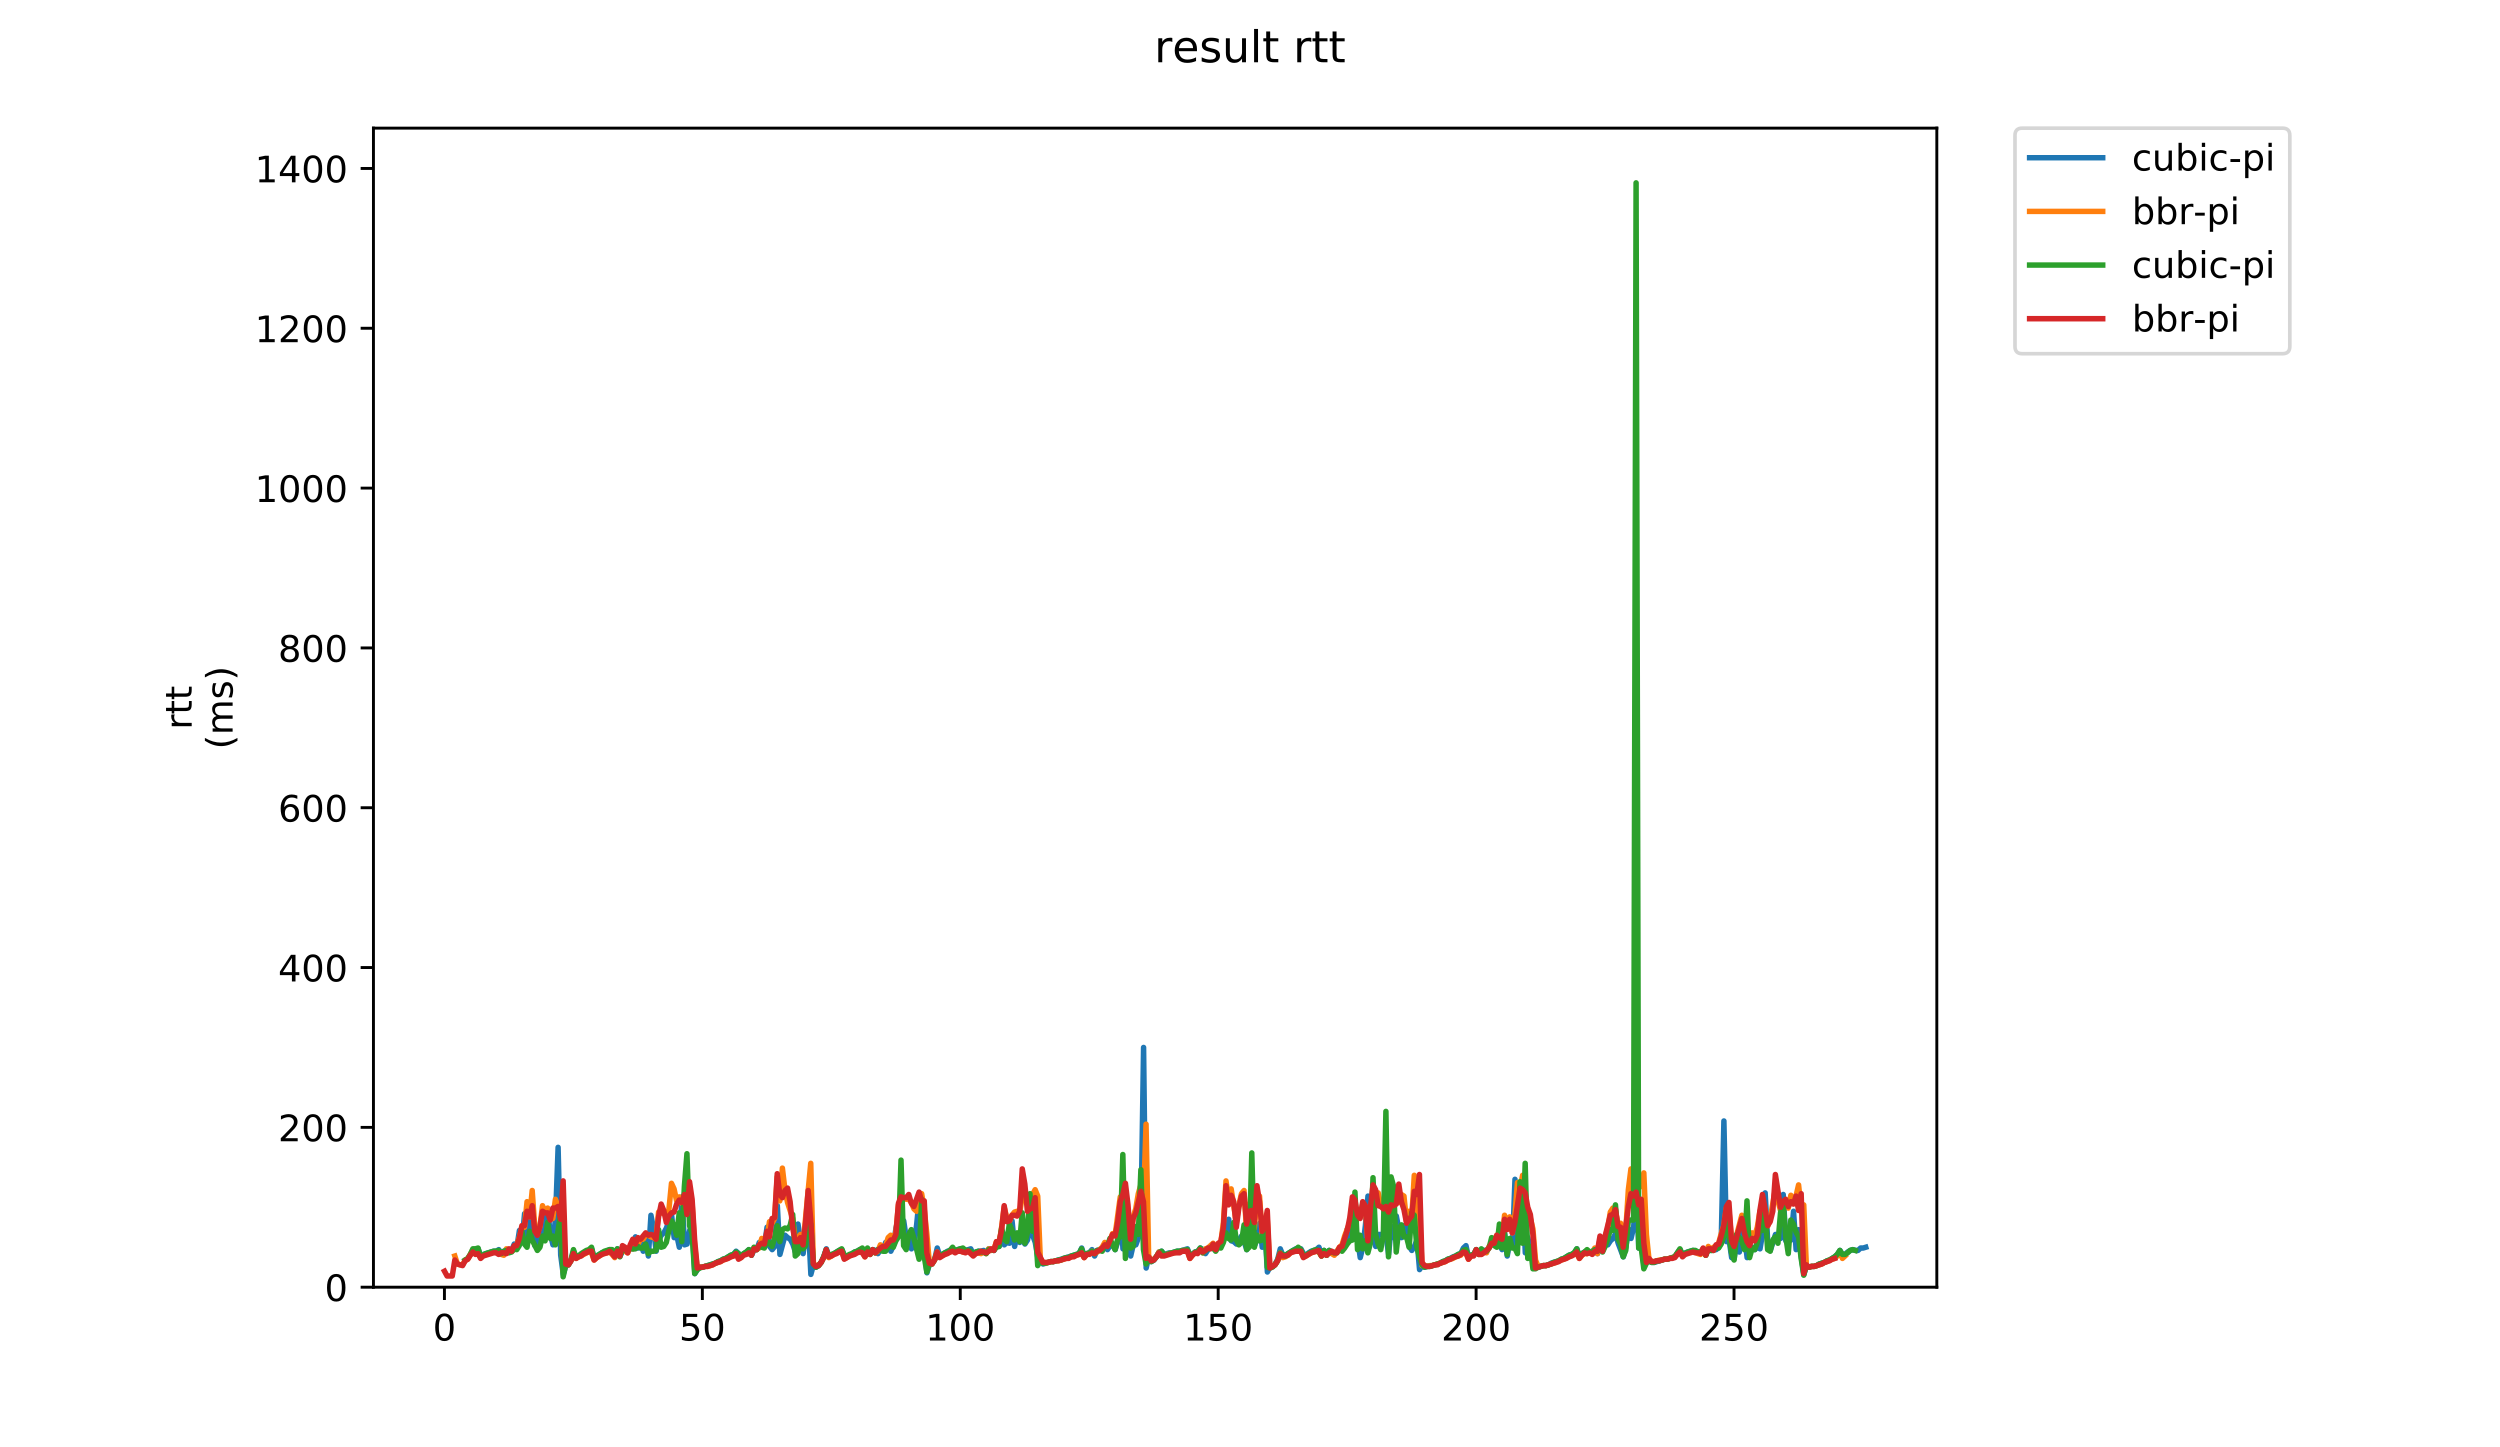 <?xml version="1.0" encoding="utf-8" standalone="no"?>
<!DOCTYPE svg PUBLIC "-//W3C//DTD SVG 1.1//EN"
  "http://www.w3.org/Graphics/SVG/1.1/DTD/svg11.dtd">
<!-- Created with matplotlib (https://matplotlib.org/) -->
<svg height="396pt" version="1.1" viewBox="0 0 684 396" width="684pt" xmlns="http://www.w3.org/2000/svg" xmlns:xlink="http://www.w3.org/1999/xlink">
 <defs>
  <style type="text/css">
*{stroke-linecap:butt;stroke-linejoin:round;}
  </style>
 </defs>
 <g id="figure_1">
  <g id="patch_1">
   <path d="M 0 396 
L 684 396 
L 684 0 
L 0 0 
z
" style="fill:#ffffff;"/>
  </g>
  <g id="axes_1">
   <g id="patch_2">
    <path d="M 102.175 352.174 
L 529.913 352.174 
L 529.913 35.062 
L 102.175 35.062 
z
" style="fill:#ffffff;"/>
   </g>
   <g id="matplotlib.axis_1">
    <g id="xtick_1">
     <g id="line2d_1">
      <defs>
       <path d="M 0 0 
L 0 3.5 
" id="m0f074bd094" style="stroke:#000000;stroke-width:0.8;"/>
      </defs>
      <g>
       <use style="stroke:#000000;stroke-width:0.8;" x="121.597" xlink:href="#m0f074bd094" y="352.174"/>
      </g>
     </g>
     <g id="text_1">
      <!-- 0 -->
      <defs>
       <path d="M 31.781 66.406 
Q 24.172 66.406 20.328 58.906 
Q 16.5 51.422 16.5 36.375 
Q 16.5 21.391 20.328 13.891 
Q 24.172 6.391 31.781 6.391 
Q 39.453 6.391 43.281 13.891 
Q 47.125 21.391 47.125 36.375 
Q 47.125 51.422 43.281 58.906 
Q 39.453 66.406 31.781 66.406 
z
M 31.781 74.219 
Q 44.047 74.219 50.516 64.516 
Q 56.984 54.828 56.984 36.375 
Q 56.984 17.969 50.516 8.266 
Q 44.047 -1.422 31.781 -1.422 
Q 19.531 -1.422 13.062 8.266 
Q 6.594 17.969 6.594 36.375 
Q 6.594 54.828 13.062 64.516 
Q 19.531 74.219 31.781 74.219 
z
" id="DejaVuSans-48"/>
      </defs>
      <g transform="translate(118.416 366.773)scale(0.1 -0.1)">
       <use xlink:href="#DejaVuSans-48"/>
      </g>
     </g>
    </g>
    <g id="xtick_2">
     <g id="line2d_2">
      <g>
       <use style="stroke:#000000;stroke-width:0.8;" x="192.163" xlink:href="#m0f074bd094" y="352.174"/>
      </g>
     </g>
     <g id="text_2">
      <!-- 50 -->
      <defs>
       <path d="M 10.797 72.906 
L 49.516 72.906 
L 49.516 64.594 
L 19.828 64.594 
L 19.828 46.734 
Q 21.969 47.469 24.109 47.828 
Q 26.266 48.188 28.422 48.188 
Q 40.625 48.188 47.75 41.5 
Q 54.891 34.812 54.891 23.391 
Q 54.891 11.625 47.562 5.094 
Q 40.234 -1.422 26.906 -1.422 
Q 22.312 -1.422 17.547 -0.641 
Q 12.797 0.141 7.719 1.703 
L 7.719 11.625 
Q 12.109 9.234 16.797 8.062 
Q 21.484 6.891 26.703 6.891 
Q 35.156 6.891 40.078 11.328 
Q 45.016 15.766 45.016 23.391 
Q 45.016 31 40.078 35.438 
Q 35.156 39.891 26.703 39.891 
Q 22.75 39.891 18.812 39.016 
Q 14.891 38.141 10.797 36.281 
z
" id="DejaVuSans-53"/>
      </defs>
      <g transform="translate(185.801 366.773)scale(0.1 -0.1)">
       <use xlink:href="#DejaVuSans-53"/>
       <use x="63.623" xlink:href="#DejaVuSans-48"/>
      </g>
     </g>
    </g>
    <g id="xtick_3">
     <g id="line2d_3">
      <g>
       <use style="stroke:#000000;stroke-width:0.8;" x="262.73" xlink:href="#m0f074bd094" y="352.174"/>
      </g>
     </g>
     <g id="text_3">
      <!-- 100 -->
      <defs>
       <path d="M 12.406 8.297 
L 28.516 8.297 
L 28.516 63.922 
L 10.984 60.406 
L 10.984 69.391 
L 28.422 72.906 
L 38.281 72.906 
L 38.281 8.297 
L 54.391 8.297 
L 54.391 0 
L 12.406 0 
z
" id="DejaVuSans-49"/>
      </defs>
      <g transform="translate(253.186 366.773)scale(0.1 -0.1)">
       <use xlink:href="#DejaVuSans-49"/>
       <use x="63.623" xlink:href="#DejaVuSans-48"/>
       <use x="127.246" xlink:href="#DejaVuSans-48"/>
      </g>
     </g>
    </g>
    <g id="xtick_4">
     <g id="line2d_4">
      <g>
       <use style="stroke:#000000;stroke-width:0.8;" x="333.296" xlink:href="#m0f074bd094" y="352.174"/>
      </g>
     </g>
     <g id="text_4">
      <!-- 150 -->
      <g transform="translate(323.753 366.773)scale(0.1 -0.1)">
       <use xlink:href="#DejaVuSans-49"/>
       <use x="63.623" xlink:href="#DejaVuSans-53"/>
       <use x="127.246" xlink:href="#DejaVuSans-48"/>
      </g>
     </g>
    </g>
    <g id="xtick_5">
     <g id="line2d_5">
      <g>
       <use style="stroke:#000000;stroke-width:0.8;" x="403.863" xlink:href="#m0f074bd094" y="352.174"/>
      </g>
     </g>
     <g id="text_5">
      <!-- 200 -->
      <defs>
       <path d="M 19.188 8.297 
L 53.609 8.297 
L 53.609 0 
L 7.328 0 
L 7.328 8.297 
Q 12.938 14.109 22.625 23.891 
Q 32.328 33.688 34.812 36.531 
Q 39.547 41.844 41.422 45.531 
Q 43.312 49.219 43.312 52.781 
Q 43.312 58.594 39.234 62.25 
Q 35.156 65.922 28.609 65.922 
Q 23.969 65.922 18.812 64.312 
Q 13.672 62.703 7.812 59.422 
L 7.812 69.391 
Q 13.766 71.781 18.938 73 
Q 24.125 74.219 28.422 74.219 
Q 39.75 74.219 46.484 68.547 
Q 53.219 62.891 53.219 53.422 
Q 53.219 48.922 51.531 44.891 
Q 49.859 40.875 45.406 35.406 
Q 44.188 33.984 37.641 27.219 
Q 31.109 20.453 19.188 8.297 
z
" id="DejaVuSans-50"/>
      </defs>
      <g transform="translate(394.319 366.773)scale(0.1 -0.1)">
       <use xlink:href="#DejaVuSans-50"/>
       <use x="63.623" xlink:href="#DejaVuSans-48"/>
       <use x="127.246" xlink:href="#DejaVuSans-48"/>
      </g>
     </g>
    </g>
    <g id="xtick_6">
     <g id="line2d_6">
      <g>
       <use style="stroke:#000000;stroke-width:0.8;" x="474.429" xlink:href="#m0f074bd094" y="352.174"/>
      </g>
     </g>
     <g id="text_6">
      <!-- 250 -->
      <g transform="translate(464.885 366.773)scale(0.1 -0.1)">
       <use xlink:href="#DejaVuSans-50"/>
       <use x="63.623" xlink:href="#DejaVuSans-53"/>
       <use x="127.246" xlink:href="#DejaVuSans-48"/>
      </g>
     </g>
    </g>
   </g>
   <g id="matplotlib.axis_2">
    <g id="ytick_1">
     <g id="line2d_7">
      <defs>
       <path d="M 0 0 
L -3.5 0 
" id="m46a4af2504" style="stroke:#000000;stroke-width:0.8;"/>
      </defs>
      <g>
       <use style="stroke:#000000;stroke-width:0.8;" x="102.175" xlink:href="#m46a4af2504" y="352.174"/>
      </g>
     </g>
     <g id="text_7">
      <!-- 0 -->
      <g transform="translate(88.813 355.973)scale(0.1 -0.1)">
       <use xlink:href="#DejaVuSans-48"/>
      </g>
     </g>
    </g>
    <g id="ytick_2">
     <g id="line2d_8">
      <g>
       <use style="stroke:#000000;stroke-width:0.8;" x="102.175" xlink:href="#m46a4af2504" y="308.448"/>
      </g>
     </g>
     <g id="text_8">
      <!-- 200 -->
      <g transform="translate(76.088 312.247)scale(0.1 -0.1)">
       <use xlink:href="#DejaVuSans-50"/>
       <use x="63.623" xlink:href="#DejaVuSans-48"/>
       <use x="127.246" xlink:href="#DejaVuSans-48"/>
      </g>
     </g>
    </g>
    <g id="ytick_3">
     <g id="line2d_9">
      <g>
       <use style="stroke:#000000;stroke-width:0.8;" x="102.175" xlink:href="#m46a4af2504" y="264.722"/>
      </g>
     </g>
     <g id="text_9">
      <!-- 400 -->
      <defs>
       <path d="M 37.797 64.312 
L 12.891 25.391 
L 37.797 25.391 
z
M 35.203 72.906 
L 47.609 72.906 
L 47.609 25.391 
L 58.016 25.391 
L 58.016 17.188 
L 47.609 17.188 
L 47.609 0 
L 37.797 0 
L 37.797 17.188 
L 4.891 17.188 
L 4.891 26.703 
z
" id="DejaVuSans-52"/>
      </defs>
      <g transform="translate(76.088 268.521)scale(0.1 -0.1)">
       <use xlink:href="#DejaVuSans-52"/>
       <use x="63.623" xlink:href="#DejaVuSans-48"/>
       <use x="127.246" xlink:href="#DejaVuSans-48"/>
      </g>
     </g>
    </g>
    <g id="ytick_4">
     <g id="line2d_10">
      <g>
       <use style="stroke:#000000;stroke-width:0.8;" x="102.175" xlink:href="#m46a4af2504" y="220.996"/>
      </g>
     </g>
     <g id="text_10">
      <!-- 600 -->
      <defs>
       <path d="M 33.016 40.375 
Q 26.375 40.375 22.484 35.828 
Q 18.609 31.297 18.609 23.391 
Q 18.609 15.531 22.484 10.953 
Q 26.375 6.391 33.016 6.391 
Q 39.656 6.391 43.531 10.953 
Q 47.406 15.531 47.406 23.391 
Q 47.406 31.297 43.531 35.828 
Q 39.656 40.375 33.016 40.375 
z
M 52.594 71.297 
L 52.594 62.312 
Q 48.875 64.062 45.094 64.984 
Q 41.312 65.922 37.594 65.922 
Q 27.828 65.922 22.672 59.328 
Q 17.531 52.734 16.797 39.406 
Q 19.672 43.656 24.016 45.922 
Q 28.375 48.188 33.594 48.188 
Q 44.578 48.188 50.953 41.516 
Q 57.328 34.859 57.328 23.391 
Q 57.328 12.156 50.688 5.359 
Q 44.047 -1.422 33.016 -1.422 
Q 20.359 -1.422 13.672 8.266 
Q 6.984 17.969 6.984 36.375 
Q 6.984 53.656 15.188 63.938 
Q 23.391 74.219 37.203 74.219 
Q 40.922 74.219 44.703 73.484 
Q 48.484 72.75 52.594 71.297 
z
" id="DejaVuSans-54"/>
      </defs>
      <g transform="translate(76.088 224.795)scale(0.1 -0.1)">
       <use xlink:href="#DejaVuSans-54"/>
       <use x="63.623" xlink:href="#DejaVuSans-48"/>
       <use x="127.246" xlink:href="#DejaVuSans-48"/>
      </g>
     </g>
    </g>
    <g id="ytick_5">
     <g id="line2d_11">
      <g>
       <use style="stroke:#000000;stroke-width:0.8;" x="102.175" xlink:href="#m46a4af2504" y="177.27"/>
      </g>
     </g>
     <g id="text_11">
      <!-- 800 -->
      <defs>
       <path d="M 31.781 34.625 
Q 24.75 34.625 20.719 30.859 
Q 16.703 27.094 16.703 20.516 
Q 16.703 13.922 20.719 10.156 
Q 24.75 6.391 31.781 6.391 
Q 38.812 6.391 42.859 10.172 
Q 46.922 13.969 46.922 20.516 
Q 46.922 27.094 42.891 30.859 
Q 38.875 34.625 31.781 34.625 
z
M 21.922 38.812 
Q 15.578 40.375 12.031 44.719 
Q 8.5 49.078 8.5 55.328 
Q 8.5 64.062 14.719 69.141 
Q 20.953 74.219 31.781 74.219 
Q 42.672 74.219 48.875 69.141 
Q 55.078 64.062 55.078 55.328 
Q 55.078 49.078 51.531 44.719 
Q 48 40.375 41.703 38.812 
Q 48.828 37.156 52.797 32.312 
Q 56.781 27.484 56.781 20.516 
Q 56.781 9.906 50.312 4.234 
Q 43.844 -1.422 31.781 -1.422 
Q 19.734 -1.422 13.25 4.234 
Q 6.781 9.906 6.781 20.516 
Q 6.781 27.484 10.781 32.312 
Q 14.797 37.156 21.922 38.812 
z
M 18.312 54.391 
Q 18.312 48.734 21.844 45.562 
Q 25.391 42.391 31.781 42.391 
Q 38.141 42.391 41.719 45.562 
Q 45.312 48.734 45.312 54.391 
Q 45.312 60.062 41.719 63.234 
Q 38.141 66.406 31.781 66.406 
Q 25.391 66.406 21.844 63.234 
Q 18.312 60.062 18.312 54.391 
z
" id="DejaVuSans-56"/>
      </defs>
      <g transform="translate(76.088 181.07)scale(0.1 -0.1)">
       <use xlink:href="#DejaVuSans-56"/>
       <use x="63.623" xlink:href="#DejaVuSans-48"/>
       <use x="127.246" xlink:href="#DejaVuSans-48"/>
      </g>
     </g>
    </g>
    <g id="ytick_6">
     <g id="line2d_12">
      <g>
       <use style="stroke:#000000;stroke-width:0.8;" x="102.175" xlink:href="#m46a4af2504" y="133.544"/>
      </g>
     </g>
     <g id="text_12">
      <!-- 1000 -->
      <g transform="translate(69.725 137.344)scale(0.1 -0.1)">
       <use xlink:href="#DejaVuSans-49"/>
       <use x="63.623" xlink:href="#DejaVuSans-48"/>
       <use x="127.246" xlink:href="#DejaVuSans-48"/>
       <use x="190.869" xlink:href="#DejaVuSans-48"/>
      </g>
     </g>
    </g>
    <g id="ytick_7">
     <g id="line2d_13">
      <g>
       <use style="stroke:#000000;stroke-width:0.8;" x="102.175" xlink:href="#m46a4af2504" y="89.818"/>
      </g>
     </g>
     <g id="text_13">
      <!-- 1200 -->
      <g transform="translate(69.725 93.618)scale(0.1 -0.1)">
       <use xlink:href="#DejaVuSans-49"/>
       <use x="63.623" xlink:href="#DejaVuSans-50"/>
       <use x="127.246" xlink:href="#DejaVuSans-48"/>
       <use x="190.869" xlink:href="#DejaVuSans-48"/>
      </g>
     </g>
    </g>
    <g id="ytick_8">
     <g id="line2d_14">
      <g>
       <use style="stroke:#000000;stroke-width:0.8;" x="102.175" xlink:href="#m46a4af2504" y="46.092"/>
      </g>
     </g>
     <g id="text_14">
      <!-- 1400 -->
      <g transform="translate(69.725 49.892)scale(0.1 -0.1)">
       <use xlink:href="#DejaVuSans-49"/>
       <use x="63.623" xlink:href="#DejaVuSans-52"/>
       <use x="127.246" xlink:href="#DejaVuSans-48"/>
       <use x="190.869" xlink:href="#DejaVuSans-48"/>
      </g>
     </g>
    </g>
    <g id="text_15">
     <!-- rtt -->
     <defs>
      <path d="M 41.109 46.297 
Q 39.594 47.172 37.812 47.578 
Q 36.031 48 33.891 48 
Q 26.266 48 22.188 43.047 
Q 18.109 38.094 18.109 28.812 
L 18.109 0 
L 9.078 0 
L 9.078 54.688 
L 18.109 54.688 
L 18.109 46.188 
Q 20.953 51.172 25.484 53.578 
Q 30.031 56 36.531 56 
Q 37.453 56 38.578 55.875 
Q 39.703 55.766 41.062 55.516 
z
" id="DejaVuSans-114"/>
      <path d="M 18.312 70.219 
L 18.312 54.688 
L 36.812 54.688 
L 36.812 47.703 
L 18.312 47.703 
L 18.312 18.016 
Q 18.312 11.328 20.141 9.422 
Q 21.969 7.516 27.594 7.516 
L 36.812 7.516 
L 36.812 0 
L 27.594 0 
Q 17.188 0 13.234 3.875 
Q 9.281 7.766 9.281 18.016 
L 9.281 47.703 
L 2.688 47.703 
L 2.688 54.688 
L 9.281 54.688 
L 9.281 70.219 
z
" id="DejaVuSans-116"/>
     </defs>
     <g transform="translate(52.448 199.594)rotate(-90)scale(0.1 -0.1)">
      <use xlink:href="#DejaVuSans-114"/>
      <use x="41.113" xlink:href="#DejaVuSans-116"/>
      <use x="80.322" xlink:href="#DejaVuSans-116"/>
     </g>
     <!-- (ms) -->
     <defs>
      <path d="M 31 75.875 
Q 24.469 64.656 21.281 53.656 
Q 18.109 42.672 18.109 31.391 
Q 18.109 20.125 21.312 9.062 
Q 24.516 -2 31 -13.188 
L 23.188 -13.188 
Q 15.875 -1.703 12.234 9.375 
Q 8.594 20.453 8.594 31.391 
Q 8.594 42.281 12.203 53.312 
Q 15.828 64.359 23.188 75.875 
z
" id="DejaVuSans-40"/>
      <path d="M 52 44.188 
Q 55.375 50.25 60.062 53.125 
Q 64.75 56 71.094 56 
Q 79.641 56 84.281 50.016 
Q 88.922 44.047 88.922 33.016 
L 88.922 0 
L 79.891 0 
L 79.891 32.719 
Q 79.891 40.578 77.094 44.375 
Q 74.312 48.188 68.609 48.188 
Q 61.625 48.188 57.562 43.547 
Q 53.516 38.922 53.516 30.906 
L 53.516 0 
L 44.484 0 
L 44.484 32.719 
Q 44.484 40.625 41.703 44.406 
Q 38.922 48.188 33.109 48.188 
Q 26.219 48.188 22.156 43.531 
Q 18.109 38.875 18.109 30.906 
L 18.109 0 
L 9.078 0 
L 9.078 54.688 
L 18.109 54.688 
L 18.109 46.188 
Q 21.188 51.219 25.484 53.609 
Q 29.781 56 35.688 56 
Q 41.656 56 45.828 52.969 
Q 50 49.953 52 44.188 
z
" id="DejaVuSans-109"/>
      <path d="M 44.281 53.078 
L 44.281 44.578 
Q 40.484 46.531 36.375 47.5 
Q 32.281 48.484 27.875 48.484 
Q 21.188 48.484 17.844 46.438 
Q 14.5 44.391 14.5 40.281 
Q 14.5 37.156 16.891 35.375 
Q 19.281 33.594 26.516 31.984 
L 29.594 31.297 
Q 39.156 29.25 43.188 25.516 
Q 47.219 21.781 47.219 15.094 
Q 47.219 7.469 41.188 3.016 
Q 35.156 -1.422 24.609 -1.422 
Q 20.219 -1.422 15.453 -0.562 
Q 10.688 0.297 5.422 2 
L 5.422 11.281 
Q 10.406 8.688 15.234 7.391 
Q 20.062 6.109 24.812 6.109 
Q 31.156 6.109 34.562 8.281 
Q 37.984 10.453 37.984 14.406 
Q 37.984 18.062 35.516 20.016 
Q 33.062 21.969 24.703 23.781 
L 21.578 24.516 
Q 13.234 26.266 9.516 29.906 
Q 5.812 33.547 5.812 39.891 
Q 5.812 47.609 11.281 51.797 
Q 16.75 56 26.812 56 
Q 31.781 56 36.172 55.266 
Q 40.578 54.547 44.281 53.078 
z
" id="DejaVuSans-115"/>
      <path d="M 8.016 75.875 
L 15.828 75.875 
Q 23.141 64.359 26.781 53.312 
Q 30.422 42.281 30.422 31.391 
Q 30.422 20.453 26.781 9.375 
Q 23.141 -1.703 15.828 -13.188 
L 8.016 -13.188 
Q 14.5 -2 17.703 9.062 
Q 20.906 20.125 20.906 31.391 
Q 20.906 42.672 17.703 53.656 
Q 14.5 64.656 8.016 75.875 
z
" id="DejaVuSans-41"/>
     </defs>
     <g transform="translate(63.646 204.995)rotate(-90)scale(0.1 -0.1)">
      <use xlink:href="#DejaVuSans-40"/>
      <use x="39.014" xlink:href="#DejaVuSans-109"/>
      <use x="136.426" xlink:href="#DejaVuSans-115"/>
      <use x="188.525" xlink:href="#DejaVuSans-41"/>
     </g>
    </g>
   </g>
   <g id="line2d_15">
    <path clip-path="url(#p68e6d80d05)" d="M 130.117 342.773 
L 130.823 341.68 
L 131.528 343.866 
L 132.234 343.21 
L 135.057 342.336 
L 135.762 342.336 
L 136.468 341.899 
L 137.174 342.992 
L 137.879 342.336 
L 138.585 342.117 
L 139.291 342.336 
L 139.996 342.117 
L 140.702 340.368 
L 141.408 341.243 
L 142.113 336.651 
L 142.819 339.712 
L 143.525 332.06 
L 144.23 338.838 
L 144.936 333.809 
L 145.642 335.558 
L 146.347 340.805 
L 147.053 340.805 
L 147.759 336.651 
L 148.464 337.745 
L 149.876 331.404 
L 150.581 337.745 
L 151.287 340.587 
L 151.993 333.153 
L 152.698 313.914 
L 153.404 343.429 
L 154.11 348.676 
L 154.815 346.271 
L 155.521 346.053 
L 156.227 344.959 
L 156.932 342.336 
L 157.638 344.085 
L 160.461 342.336 
L 161.166 342.117 
L 161.872 341.68 
L 162.578 344.303 
L 163.283 343.648 
L 164.695 342.773 
L 166.106 342.336 
L 166.812 341.899 
L 167.517 342.773 
L 168.223 343.21 
L 168.929 341.68 
L 169.634 343.648 
L 170.34 342.336 
L 171.046 342.117 
L 171.751 342.117 
L 172.457 341.68 
L 173.163 341.68 
L 173.868 338.4 
L 174.574 341.461 
L 175.28 339.712 
L 175.985 342.336 
L 176.691 338.838 
L 177.397 343.648 
L 178.102 332.497 
L 178.808 336.214 
L 179.514 342.336 
L 180.219 339.275 
L 180.925 337.963 
L 181.631 337.307 
L 182.336 335.996 
L 183.042 334.028 
L 183.748 332.497 
L 184.453 338.619 
L 185.159 337.963 
L 185.865 341.243 
L 186.57 327.469 
L 187.276 340.587 
L 187.982 340.368 
L 188.687 336.651 
L 189.393 335.996 
L 190.099 348.457 
L 190.804 347.364 
L 191.51 346.708 
L 192.216 346.708 
L 195.744 345.615 
L 196.45 345.178 
L 197.155 344.959 
L 197.861 344.522 
L 198.567 344.303 
L 199.978 343.429 
L 200.684 343.21 
L 201.389 342.336 
L 202.801 343.648 
L 203.506 342.992 
L 204.212 342.554 
L 204.918 341.899 
L 205.623 343.429 
L 206.329 341.899 
L 207.035 341.899 
L 207.74 339.931 
L 208.446 340.805 
L 209.152 341.024 
L 209.857 335.777 
L 210.563 341.024 
L 211.269 341.899 
L 211.974 341.024 
L 212.68 329.874 
L 213.386 343.21 
L 214.797 337.963 
L 215.503 338.619 
L 216.208 339.056 
L 216.914 340.368 
L 217.62 342.554 
L 218.325 334.902 
L 219.031 339.494 
L 219.737 342.992 
L 220.442 337.089 
L 221.148 334.684 
L 221.854 348.676 
L 222.559 346.053 
L 223.265 346.708 
L 223.971 346.271 
L 224.676 345.397 
L 225.382 343.866 
L 226.088 341.68 
L 226.793 343.866 
L 229.616 342.117 
L 230.321 341.899 
L 231.027 343.648 
L 231.733 343.648 
L 232.438 343.429 
L 233.85 342.554 
L 234.555 342.336 
L 235.261 341.899 
L 235.967 342.336 
L 236.672 343.429 
L 237.378 341.899 
L 238.084 342.992 
L 238.789 341.899 
L 239.495 342.117 
L 240.201 342.992 
L 240.906 341.899 
L 241.612 341.68 
L 242.318 339.931 
L 243.023 339.931 
L 243.729 342.336 
L 244.435 340.805 
L 245.14 335.996 
L 245.846 333.153 
L 246.552 335.121 
L 247.257 334.028 
L 247.963 338.838 
L 248.669 337.526 
L 249.374 341.68 
L 250.08 340.587 
L 250.786 335.121 
L 251.491 328.125 
L 252.197 341.024 
L 252.903 341.461 
L 253.608 348.239 
L 254.314 345.834 
L 255.02 345.615 
L 255.725 344.522 
L 256.431 341.461 
L 257.137 343.648 
L 259.254 342.336 
L 260.665 341.899 
L 261.371 342.117 
L 262.782 341.68 
L 263.488 342.117 
L 264.193 342.117 
L 265.605 341.68 
L 266.31 343.21 
L 267.016 342.554 
L 267.722 342.336 
L 268.427 342.336 
L 269.133 342.117 
L 269.839 342.773 
L 270.544 341.68 
L 271.956 342.117 
L 272.661 340.587 
L 273.367 341.024 
L 274.073 336.87 
L 274.778 340.587 
L 275.484 339.931 
L 276.19 340.15 
L 276.895 334.028 
L 277.601 341.024 
L 278.307 337.526 
L 279.012 339.931 
L 279.718 338.838 
L 280.424 340.368 
L 281.129 339.275 
L 281.835 335.558 
L 282.541 337.963 
L 283.246 339.931 
L 283.952 344.085 
L 285.363 345.834 
L 287.48 345.178 
L 288.186 345.178 
L 295.243 342.992 
L 295.948 341.461 
L 296.654 343.648 
L 297.36 342.992 
L 298.065 342.773 
L 298.771 341.899 
L 299.477 343.648 
L 300.182 342.117 
L 301.594 341.68 
L 302.299 341.024 
L 303.005 341.899 
L 303.711 340.805 
L 304.416 340.368 
L 305.122 341.899 
L 305.828 339.712 
L 306.533 329.437 
L 307.239 341.68 
L 307.945 335.558 
L 308.65 337.745 
L 309.356 343.648 
L 310.062 340.587 
L 310.767 340.587 
L 311.473 338.619 
L 312.179 332.497 
L 312.884 286.585 
L 313.59 346.927 
L 314.296 343.866 
L 315.001 345.178 
L 315.707 344.741 
L 316.413 343.866 
L 317.118 342.554 
L 317.824 342.336 
L 318.53 343.21 
L 319.941 342.773 
L 320.647 342.773 
L 322.058 342.336 
L 322.764 342.336 
L 324.881 341.68 
L 325.586 343.429 
L 326.292 343.21 
L 326.998 342.554 
L 327.703 342.336 
L 328.409 341.461 
L 329.115 341.899 
L 329.82 342.992 
L 330.526 341.899 
L 331.232 341.243 
L 331.937 341.461 
L 332.643 341.243 
L 333.349 340.587 
L 334.054 340.805 
L 334.76 337.089 
L 335.466 337.745 
L 336.171 333.591 
L 336.877 339.494 
L 337.583 339.712 
L 338.288 340.368 
L 339.7 338.182 
L 340.405 339.712 
L 341.111 341.899 
L 341.817 339.712 
L 342.522 340.587 
L 343.228 340.805 
L 343.933 339.056 
L 344.639 334.684 
L 345.345 341.243 
L 346.05 335.558 
L 346.756 348.02 
L 347.462 346.708 
L 348.167 346.49 
L 348.873 345.834 
L 349.579 344.522 
L 350.284 341.68 
L 350.99 343.429 
L 351.696 343.429 
L 354.518 341.68 
L 355.224 341.899 
L 355.93 341.68 
L 356.635 342.992 
L 357.341 343.429 
L 358.047 342.773 
L 358.752 342.336 
L 360.164 341.899 
L 360.869 341.243 
L 361.575 343.429 
L 362.281 342.117 
L 362.986 343.429 
L 363.692 342.117 
L 364.398 342.773 
L 365.103 342.773 
L 366.515 341.899 
L 367.22 341.899 
L 367.926 339.931 
L 368.632 336.214 
L 369.337 338.4 
L 370.043 335.777 
L 370.749 335.121 
L 371.454 339.056 
L 372.16 344.085 
L 372.866 341.243 
L 373.571 335.34 
L 374.277 327.25 
L 374.983 339.712 
L 375.688 336.651 
L 376.394 341.024 
L 377.1 337.745 
L 377.805 337.745 
L 378.511 338.182 
L 379.217 337.963 
L 379.922 343.21 
L 380.628 335.558 
L 381.334 338.619 
L 382.039 332.716 
L 382.745 336.433 
L 383.451 338.619 
L 384.156 335.34 
L 384.862 335.777 
L 385.568 341.024 
L 386.273 342.117 
L 386.979 341.024 
L 387.685 339.275 
L 388.39 347.364 
L 389.096 346.271 
L 389.802 346.708 
L 390.507 346.49 
L 391.213 346.49 
L 394.036 345.615 
L 394.741 345.178 
L 395.447 344.959 
L 396.153 344.522 
L 396.858 344.303 
L 397.564 343.866 
L 398.27 343.648 
L 398.975 343.21 
L 399.681 342.992 
L 400.387 341.461 
L 401.092 340.805 
L 401.798 344.085 
L 402.504 343.429 
L 403.209 343.21 
L 403.915 341.899 
L 404.621 342.992 
L 405.326 342.992 
L 406.032 342.117 
L 406.738 342.117 
L 407.443 341.243 
L 408.149 340.15 
L 408.855 339.275 
L 409.56 340.15 
L 410.266 340.587 
L 410.972 341.899 
L 411.677 337.526 
L 412.383 343.648 
L 413.089 339.494 
L 413.794 341.243 
L 414.5 322.659 
L 415.206 340.587 
L 415.911 335.996 
L 416.617 326.813 
L 417.323 342.773 
L 418.028 338.619 
L 418.734 342.336 
L 419.44 345.397 
L 420.145 346.708 
L 420.851 346.708 
L 422.262 346.271 
L 422.968 346.271 
L 423.674 346.053 
L 424.379 345.615 
L 426.496 344.959 
L 427.202 344.522 
L 427.908 344.303 
L 429.319 343.429 
L 430.025 343.21 
L 430.73 342.773 
L 431.436 341.68 
L 432.142 343.866 
L 432.847 342.992 
L 433.553 342.554 
L 434.964 342.554 
L 435.67 342.336 
L 436.376 341.68 
L 437.081 342.992 
L 437.787 340.587 
L 438.493 342.117 
L 439.198 338.838 
L 439.904 340.587 
L 440.61 339.494 
L 441.315 338.838 
L 442.021 337.526 
L 442.727 340.15 
L 444.138 343.866 
L 444.844 341.243 
L 445.549 336.214 
L 446.255 338.838 
L 446.961 335.777 
L 447.666 326.157 
L 448.372 341.461 
L 449.078 339.712 
L 449.783 346.271 
L 450.489 344.959 
L 451.195 344.959 
L 451.9 345.397 
L 452.606 345.397 
L 455.429 344.522 
L 456.134 344.522 
L 458.251 343.866 
L 458.957 342.773 
L 459.663 341.899 
L 460.368 343.429 
L 461.074 342.773 
L 463.191 342.117 
L 465.308 342.773 
L 466.013 341.899 
L 466.719 343.429 
L 467.425 341.461 
L 468.13 342.117 
L 468.836 341.899 
L 469.542 341.899 
L 470.247 341.243 
L 470.953 338.182 
L 471.659 306.699 
L 472.364 339.712 
L 473.07 339.056 
L 473.776 344.085 
L 474.481 344.303 
L 475.187 339.056 
L 475.893 342.554 
L 476.598 335.121 
L 477.304 338.182 
L 478.01 344.085 
L 478.715 342.992 
L 479.421 341.243 
L 480.127 341.899 
L 480.832 341.243 
L 481.538 341.68 
L 482.244 337.526 
L 482.949 326.376 
L 483.655 339.931 
L 484.361 342.117 
L 485.772 337.745 
L 486.478 338.182 
L 487.183 338.838 
L 487.889 326.813 
L 488.595 339.494 
L 489.3 338.4 
L 490.006 339.275 
L 490.712 331.404 
L 491.417 341.899 
L 492.123 336.433 
L 492.829 343.866 
L 493.534 348.676 
L 494.24 346.271 
L 494.946 346.708 
L 495.651 346.49 
L 496.357 346.49 
L 497.063 346.271 
L 497.768 345.834 
L 499.18 345.397 
L 499.885 344.959 
L 500.591 344.741 
L 502.002 343.866 
L 502.708 343.21 
L 503.414 342.117 
L 504.119 343.429 
L 504.825 343.21 
L 505.531 342.554 
L 506.236 342.117 
L 506.942 341.899 
L 507.648 342.117 
L 508.353 342.117 
L 509.059 341.461 
L 509.765 341.461 
L 510.47 341.243 
L 510.47 341.243 
" style="fill:none;stroke:#1f77b4;stroke-linecap:square;stroke-width:1.5;"/>
   </g>
   <g id="line2d_16">
    <path clip-path="url(#p68e6d80d05)" d="M 124.439 343.648 
L 125.145 345.834 
L 125.851 346.053 
L 126.556 346.053 
L 127.262 344.741 
L 127.968 344.522 
L 129.379 341.899 
L 130.085 342.554 
L 130.79 342.554 
L 131.496 344.085 
L 132.202 343.429 
L 135.024 342.554 
L 135.73 342.554 
L 136.436 342.773 
L 137.141 343.21 
L 137.847 343.429 
L 138.553 341.68 
L 139.258 342.336 
L 139.964 342.336 
L 140.67 341.899 
L 141.375 340.587 
L 142.081 338.619 
L 142.787 335.996 
L 143.492 335.777 
L 144.198 328.781 
L 144.904 332.935 
L 145.609 325.72 
L 146.315 335.777 
L 147.021 337.526 
L 147.726 335.558 
L 148.432 329.874 
L 149.138 331.623 
L 149.843 330.53 
L 151.255 333.372 
L 151.96 328.125 
L 153.372 331.842 
L 154.077 347.802 
L 154.783 345.834 
L 155.489 346.053 
L 156.194 344.959 
L 156.9 342.992 
L 157.606 344.303 
L 159.017 343.429 
L 159.723 343.21 
L 160.428 342.773 
L 161.134 342.554 
L 161.84 342.773 
L 162.545 344.741 
L 163.251 344.085 
L 165.368 342.773 
L 166.074 342.773 
L 166.779 342.554 
L 167.485 343.21 
L 168.191 344.085 
L 168.896 342.773 
L 169.602 343.21 
L 170.308 341.68 
L 171.013 342.336 
L 171.719 342.773 
L 172.425 341.024 
L 173.13 341.68 
L 173.836 340.368 
L 174.542 340.368 
L 175.247 339.056 
L 175.953 339.056 
L 176.659 337.963 
L 177.364 337.963 
L 178.07 338.4 
L 178.776 338.619 
L 179.481 339.056 
L 180.187 331.623 
L 181.598 332.06 
L 182.304 332.06 
L 183.009 330.967 
L 183.715 323.752 
L 184.421 325.283 
L 185.126 328.562 
L 185.832 327.469 
L 186.538 329.218 
L 187.243 328.344 
L 187.949 331.186 
L 188.655 326.157 
L 189.36 329.218 
L 190.066 341.024 
L 190.772 346.927 
L 191.477 346.708 
L 192.183 346.708 
L 192.889 346.49 
L 193.594 346.49 
L 195.006 346.053 
L 195.711 345.615 
L 197.123 345.178 
L 197.828 344.741 
L 198.534 344.522 
L 199.24 344.085 
L 200.651 343.648 
L 201.357 342.773 
L 202.062 343.866 
L 202.768 344.085 
L 203.474 343.21 
L 204.179 342.992 
L 204.885 342.992 
L 205.591 343.21 
L 206.296 341.461 
L 207.002 341.899 
L 207.708 341.461 
L 208.413 338.838 
L 209.119 339.931 
L 209.825 338.838 
L 210.53 334.247 
L 211.236 334.684 
L 211.942 333.372 
L 212.647 322.003 
L 213.353 328.562 
L 214.059 319.598 
L 214.764 325.501 
L 215.47 328.999 
L 216.881 333.372 
L 217.587 339.275 
L 218.293 339.275 
L 218.998 337.745 
L 219.704 340.587 
L 221.821 318.287 
L 222.527 345.397 
L 223.232 346.49 
L 223.938 346.271 
L 224.644 345.397 
L 225.349 344.085 
L 226.055 343.21 
L 226.761 344.085 
L 228.878 342.773 
L 229.583 342.554 
L 230.289 342.117 
L 230.995 344.303 
L 231.7 344.085 
L 233.112 343.21 
L 233.817 342.992 
L 234.523 342.554 
L 235.229 342.336 
L 235.934 342.554 
L 236.64 343.866 
L 237.346 341.899 
L 238.051 343.21 
L 238.757 342.336 
L 239.463 342.773 
L 240.168 342.336 
L 240.874 340.587 
L 241.58 341.243 
L 242.285 341.024 
L 242.991 338.619 
L 243.697 337.963 
L 244.402 338.4 
L 245.108 337.307 
L 245.814 329.655 
L 246.519 327.906 
L 247.225 327.906 
L 247.931 328.125 
L 248.636 328.125 
L 249.342 328.999 
L 250.048 330.748 
L 250.753 331.404 
L 251.459 328.781 
L 252.165 326.594 
L 252.87 330.967 
L 253.576 337.526 
L 254.282 345.615 
L 254.987 345.834 
L 255.693 344.741 
L 256.399 342.554 
L 257.104 343.866 
L 257.81 343.429 
L 258.516 343.21 
L 259.221 342.773 
L 259.927 342.554 
L 260.633 342.117 
L 261.338 342.554 
L 262.044 342.117 
L 262.75 342.117 
L 263.455 342.554 
L 264.161 342.554 
L 264.867 342.336 
L 265.572 342.773 
L 266.278 343.429 
L 266.984 342.773 
L 267.689 342.773 
L 268.395 342.992 
L 269.101 342.554 
L 269.806 342.992 
L 270.512 341.68 
L 271.218 342.117 
L 271.923 341.899 
L 272.629 339.712 
L 273.335 340.368 
L 274.04 335.777 
L 274.746 330.311 
L 275.452 333.153 
L 276.157 334.247 
L 276.863 332.497 
L 277.569 331.623 
L 278.274 331.404 
L 278.98 331.842 
L 279.686 327.25 
L 280.391 327.688 
L 281.097 328.781 
L 281.803 330.093 
L 282.508 326.813 
L 283.214 325.501 
L 283.92 327.25 
L 284.625 344.303 
L 285.331 345.397 
L 286.037 345.615 
L 287.448 345.178 
L 288.154 345.178 
L 288.859 344.959 
L 289.565 344.959 
L 295.21 343.21 
L 295.916 342.773 
L 296.622 344.085 
L 297.327 343.21 
L 298.033 342.992 
L 298.738 342.336 
L 299.444 342.992 
L 300.15 342.554 
L 301.561 341.243 
L 302.267 339.931 
L 302.972 340.587 
L 303.678 339.494 
L 304.384 337.526 
L 305.089 337.963 
L 306.501 327.469 
L 307.912 328.344 
L 309.323 338.838 
L 310.029 332.935 
L 310.735 330.748 
L 311.44 326.594 
L 312.146 324.19 
L 312.852 328.999 
L 313.557 307.574 
L 314.263 343.648 
L 314.969 344.959 
L 315.674 344.522 
L 316.38 343.866 
L 317.086 342.554 
L 318.497 343.429 
L 320.614 342.773 
L 321.32 342.773 
L 322.025 342.554 
L 322.731 342.554 
L 324.142 342.117 
L 324.848 342.117 
L 325.554 344.303 
L 326.259 343.429 
L 326.965 342.773 
L 327.671 342.554 
L 328.376 341.68 
L 329.082 342.773 
L 329.788 341.68 
L 330.493 341.461 
L 331.905 340.15 
L 332.61 341.68 
L 333.316 340.368 
L 334.022 339.931 
L 334.727 334.465 
L 335.433 323.096 
L 336.139 328.125 
L 336.844 325.283 
L 338.256 334.465 
L 338.961 329.655 
L 339.667 326.594 
L 340.373 325.72 
L 341.078 337.089 
L 341.784 329.437 
L 342.49 331.404 
L 343.195 335.996 
L 343.901 327.032 
L 344.607 327.25 
L 345.312 337.526 
L 346.018 336.651 
L 346.724 333.809 
L 347.429 346.708 
L 348.135 346.49 
L 348.841 346.053 
L 349.546 344.959 
L 350.252 342.773 
L 350.958 344.085 
L 351.663 343.866 
L 352.369 343.429 
L 353.075 342.773 
L 353.78 342.336 
L 354.486 342.117 
L 355.192 342.336 
L 355.897 342.117 
L 356.603 343.866 
L 357.309 343.648 
L 358.72 342.773 
L 360.131 342.336 
L 360.837 342.554 
L 361.543 343.648 
L 362.248 342.992 
L 362.954 343.429 
L 363.66 342.773 
L 364.365 342.992 
L 365.071 343.429 
L 366.482 341.243 
L 367.188 340.587 
L 367.894 338.182 
L 369.305 334.465 
L 370.011 328.999 
L 370.716 331.404 
L 371.422 333.153 
L 372.128 332.935 
L 372.833 329.437 
L 373.539 330.093 
L 374.245 339.712 
L 374.95 330.748 
L 375.656 327.688 
L 376.362 327.469 
L 377.067 326.376 
L 377.773 329.874 
L 378.479 329.437 
L 379.184 330.093 
L 379.89 332.497 
L 380.596 328.562 
L 381.301 329.437 
L 382.007 327.906 
L 382.713 328.999 
L 383.418 326.813 
L 384.124 327.25 
L 384.83 334.247 
L 385.535 331.404 
L 386.241 333.372 
L 386.947 321.566 
L 387.652 330.967 
L 388.358 332.935 
L 389.064 346.271 
L 389.769 346.271 
L 390.475 346.49 
L 391.181 346.271 
L 391.886 346.271 
L 395.415 345.178 
L 396.12 344.741 
L 397.532 344.303 
L 398.237 343.866 
L 399.649 343.429 
L 400.354 342.554 
L 401.06 342.554 
L 401.766 344.522 
L 402.471 343.648 
L 403.883 342.773 
L 404.588 343.21 
L 405.294 343.21 
L 406 342.336 
L 406.705 342.773 
L 407.411 341.024 
L 408.822 339.275 
L 409.528 337.963 
L 410.234 338.619 
L 410.939 339.494 
L 411.645 332.497 
L 412.351 335.996 
L 413.056 332.935 
L 413.762 337.307 
L 414.468 332.716 
L 415.173 323.534 
L 415.879 325.064 
L 416.584 321.566 
L 417.29 328.344 
L 418.701 333.372 
L 419.407 336.214 
L 420.113 344.741 
L 420.818 346.49 
L 421.524 346.49 
L 422.23 346.271 
L 422.935 346.271 
L 425.758 345.397 
L 426.464 344.959 
L 427.875 344.522 
L 428.581 344.085 
L 429.286 343.866 
L 429.992 343.429 
L 431.403 342.992 
L 432.109 344.303 
L 432.815 343.429 
L 433.52 342.992 
L 434.226 342.992 
L 434.932 342.554 
L 435.637 342.773 
L 436.343 341.461 
L 437.049 342.992 
L 437.754 339.056 
L 438.46 341.899 
L 439.166 338.182 
L 439.871 336.214 
L 440.577 331.623 
L 441.283 330.53 
L 441.988 330.748 
L 442.694 335.558 
L 443.4 334.684 
L 444.105 341.243 
L 444.811 336.651 
L 445.517 325.501 
L 446.222 319.817 
L 446.928 327.688 
L 447.634 327.032 
L 448.339 324.19 
L 449.045 324.627 
L 449.751 320.91 
L 450.456 337.745 
L 451.162 344.522 
L 451.868 345.178 
L 452.573 345.178 
L 453.985 344.741 
L 454.69 344.741 
L 455.396 344.522 
L 456.102 344.522 
L 458.219 343.866 
L 458.924 342.992 
L 459.63 342.336 
L 460.336 343.648 
L 461.041 342.992 
L 463.158 342.336 
L 463.864 342.554 
L 464.57 342.992 
L 465.275 343.21 
L 465.981 341.68 
L 466.687 343.429 
L 467.392 341.024 
L 468.098 341.899 
L 468.804 341.243 
L 469.509 341.024 
L 470.215 340.15 
L 470.921 337.526 
L 471.626 335.34 
L 472.332 330.53 
L 473.038 331.186 
L 473.743 339.056 
L 474.449 340.587 
L 476.566 332.497 
L 477.272 333.372 
L 477.977 340.15 
L 478.683 340.368 
L 479.389 337.307 
L 480.094 338.182 
L 480.8 335.777 
L 481.506 331.404 
L 482.211 330.53 
L 483.623 335.558 
L 484.328 333.372 
L 485.74 325.283 
L 486.445 328.562 
L 487.151 331.186 
L 487.857 328.999 
L 488.562 329.218 
L 489.268 330.53 
L 489.974 327.032 
L 490.679 328.125 
L 491.385 327.25 
L 492.091 324.19 
L 492.796 330.748 
L 493.502 329.655 
L 494.208 346.053 
L 494.913 346.708 
L 495.619 346.49 
L 496.325 346.49 
L 498.442 345.834 
L 499.147 345.397 
L 499.853 345.178 
L 500.559 344.741 
L 501.97 344.303 
L 502.676 343.648 
L 503.381 342.554 
L 504.087 344.303 
L 504.793 343.648 
L 504.793 343.648 
" style="fill:none;stroke:#ff7f0e;stroke-linecap:square;stroke-width:1.5;"/>
   </g>
   <g id="line2d_17">
    <path clip-path="url(#p68e6d80d05)" d="M 127.261 344.741 
L 127.966 344.303 
L 128.672 343.21 
L 129.378 341.68 
L 130.083 341.68 
L 130.789 341.461 
L 131.495 343.866 
L 132.906 342.992 
L 135.023 342.336 
L 135.729 342.336 
L 136.434 342.117 
L 137.14 342.992 
L 137.846 342.336 
L 138.551 342.117 
L 139.257 342.773 
L 139.963 342.554 
L 140.668 341.68 
L 141.374 341.899 
L 142.08 340.805 
L 142.785 336.87 
L 143.491 340.368 
L 144.197 341.243 
L 144.902 336.87 
L 145.608 339.275 
L 147.019 342.117 
L 147.725 341.243 
L 148.431 338.182 
L 149.136 339.494 
L 149.842 334.465 
L 150.548 338.838 
L 151.253 338.182 
L 151.959 340.587 
L 152.665 336.87 
L 153.37 332.06 
L 154.076 349.332 
L 154.781 346.053 
L 155.487 346.053 
L 156.193 344.741 
L 156.898 341.899 
L 157.604 344.085 
L 158.31 343.648 
L 159.015 342.992 
L 160.427 342.117 
L 161.132 341.899 
L 161.838 341.243 
L 162.544 344.303 
L 163.249 343.648 
L 165.366 342.336 
L 166.778 341.899 
L 167.483 341.899 
L 168.189 343.21 
L 168.895 341.68 
L 169.6 343.866 
L 170.306 341.461 
L 171.012 342.117 
L 171.717 342.336 
L 172.423 341.461 
L 173.129 341.68 
L 173.834 341.68 
L 174.54 341.024 
L 175.246 341.461 
L 175.951 341.461 
L 176.657 340.368 
L 177.363 342.992 
L 178.068 342.336 
L 178.774 342.336 
L 179.48 342.117 
L 180.185 336.433 
L 180.891 341.243 
L 181.597 341.024 
L 182.302 339.931 
L 183.008 336.651 
L 183.714 334.028 
L 184.419 335.34 
L 185.125 337.963 
L 185.831 331.842 
L 186.536 339.712 
L 187.242 324.627 
L 187.948 315.663 
L 188.653 335.34 
L 189.359 337.526 
L 190.065 348.457 
L 190.77 347.364 
L 191.476 346.927 
L 195.71 345.615 
L 196.416 345.178 
L 197.121 344.959 
L 197.827 344.522 
L 198.533 344.303 
L 199.944 343.429 
L 200.65 343.21 
L 201.355 342.554 
L 202.061 342.992 
L 202.767 343.648 
L 203.472 342.992 
L 204.178 342.554 
L 204.884 341.899 
L 205.589 343.429 
L 206.295 341.243 
L 207.001 341.899 
L 207.706 341.024 
L 209.118 341.461 
L 209.823 339.494 
L 210.529 340.15 
L 211.235 341.024 
L 211.94 338.619 
L 212.646 335.34 
L 213.352 339.712 
L 214.057 336.433 
L 214.763 335.996 
L 215.469 336.214 
L 216.174 335.34 
L 216.88 332.279 
L 217.586 343.648 
L 218.291 342.992 
L 218.997 340.368 
L 219.703 341.68 
L 220.408 340.805 
L 221.114 333.153 
L 221.82 334.902 
L 222.525 345.834 
L 223.231 346.708 
L 223.937 346.271 
L 224.642 345.397 
L 225.348 343.866 
L 226.054 341.899 
L 226.759 343.648 
L 227.465 343.21 
L 228.171 342.992 
L 230.288 341.68 
L 230.993 343.429 
L 231.699 343.648 
L 232.405 343.21 
L 233.11 342.992 
L 233.816 342.554 
L 234.522 342.336 
L 235.933 341.461 
L 236.639 343.648 
L 237.344 341.461 
L 238.05 343.21 
L 238.756 341.899 
L 239.461 342.773 
L 240.167 341.899 
L 241.578 342.336 
L 242.284 342.336 
L 242.99 341.243 
L 243.695 340.805 
L 244.401 341.243 
L 245.107 339.494 
L 245.812 338.4 
L 246.518 317.412 
L 247.224 340.805 
L 247.929 341.899 
L 248.635 337.745 
L 249.341 336.433 
L 250.046 338.838 
L 251.458 344.522 
L 252.163 328.125 
L 252.869 343.866 
L 253.575 348.02 
L 254.28 345.834 
L 254.986 345.834 
L 255.692 344.741 
L 256.397 342.773 
L 257.103 343.866 
L 257.809 343.21 
L 258.514 342.773 
L 259.22 342.554 
L 259.926 342.117 
L 260.631 341.243 
L 261.337 342.336 
L 262.043 341.899 
L 263.454 341.461 
L 264.16 342.117 
L 264.865 342.117 
L 265.571 342.336 
L 266.277 343.21 
L 266.982 342.554 
L 267.688 342.336 
L 268.394 342.554 
L 269.099 342.554 
L 269.805 342.992 
L 270.511 341.899 
L 271.216 341.899 
L 271.922 342.117 
L 272.627 341.243 
L 273.333 341.024 
L 274.039 335.996 
L 274.744 339.056 
L 275.45 339.712 
L 276.156 334.902 
L 276.861 336.433 
L 277.567 339.275 
L 278.273 337.307 
L 278.978 339.712 
L 279.684 331.842 
L 280.39 340.15 
L 281.095 337.307 
L 281.801 326.594 
L 282.507 336.87 
L 283.212 335.121 
L 283.918 346.271 
L 284.624 344.959 
L 285.329 345.615 
L 286.035 345.615 
L 287.446 345.178 
L 288.152 345.178 
L 289.563 344.741 
L 290.269 344.741 
L 290.975 344.303 
L 291.68 344.085 
L 292.386 344.085 
L 293.092 343.648 
L 295.209 342.992 
L 295.914 341.68 
L 296.62 343.866 
L 297.326 342.992 
L 298.031 342.773 
L 298.737 342.336 
L 299.443 342.992 
L 300.148 342.117 
L 300.854 342.117 
L 301.56 342.336 
L 302.265 340.805 
L 302.971 341.024 
L 303.677 338.838 
L 304.382 340.587 
L 305.088 341.899 
L 305.794 339.056 
L 306.499 338.4 
L 307.205 315.882 
L 307.911 344.303 
L 308.616 332.279 
L 309.322 341.461 
L 310.028 341.024 
L 310.733 335.558 
L 311.439 337.745 
L 312.145 320.036 
L 312.85 341.899 
L 313.556 345.834 
L 314.262 344.303 
L 314.967 345.178 
L 315.673 344.741 
L 316.379 343.866 
L 317.084 342.773 
L 317.79 342.336 
L 318.496 343.429 
L 322.024 342.336 
L 322.73 342.336 
L 323.435 342.117 
L 324.141 342.117 
L 324.847 341.899 
L 325.552 343.429 
L 326.258 343.21 
L 326.964 342.554 
L 327.669 342.554 
L 328.375 341.461 
L 329.081 342.773 
L 329.786 342.117 
L 330.492 341.68 
L 331.198 341.461 
L 331.903 341.461 
L 332.609 342.336 
L 333.315 341.243 
L 334.02 341.461 
L 334.726 339.931 
L 335.432 337.307 
L 336.137 338.838 
L 336.843 339.275 
L 337.549 334.465 
L 338.254 339.275 
L 338.96 340.587 
L 339.666 339.931 
L 340.371 335.121 
L 341.077 341.899 
L 341.783 341.243 
L 342.488 315.444 
L 343.194 341.243 
L 343.9 337.963 
L 344.605 339.494 
L 345.311 339.275 
L 346.017 333.372 
L 346.722 346.708 
L 347.428 346.927 
L 348.134 346.708 
L 348.839 346.053 
L 349.545 344.959 
L 350.251 342.773 
L 351.662 343.648 
L 352.368 342.992 
L 353.779 342.117 
L 354.485 341.899 
L 355.19 341.243 
L 355.896 341.899 
L 356.602 343.648 
L 357.307 343.429 
L 359.424 342.117 
L 360.13 341.899 
L 360.836 342.336 
L 361.541 343.648 
L 362.247 342.117 
L 362.953 343.429 
L 363.658 342.117 
L 364.364 342.554 
L 365.07 342.773 
L 365.775 342.773 
L 366.481 341.68 
L 367.187 342.336 
L 367.892 341.461 
L 368.598 340.368 
L 369.304 339.494 
L 370.009 339.275 
L 370.715 326.157 
L 371.421 341.899 
L 372.126 337.963 
L 372.832 341.68 
L 373.538 339.494 
L 374.243 342.773 
L 374.949 340.15 
L 375.655 322.222 
L 376.36 337.745 
L 377.066 340.368 
L 377.772 341.899 
L 378.477 337.963 
L 379.183 304.076 
L 379.889 343.866 
L 380.594 322.003 
L 381.3 324.627 
L 382.006 342.554 
L 382.711 336.214 
L 383.417 335.121 
L 384.123 338.4 
L 384.828 338.4 
L 385.534 341.243 
L 386.24 331.842 
L 386.945 332.497 
L 387.651 341.243 
L 388.356 343.866 
L 389.062 346.053 
L 389.768 346.708 
L 390.473 346.49 
L 391.179 346.49 
L 394.002 345.615 
L 394.707 345.178 
L 395.413 344.959 
L 396.119 344.522 
L 397.53 344.085 
L 398.941 343.21 
L 399.647 342.992 
L 400.353 342.117 
L 401.058 341.899 
L 401.764 343.429 
L 402.47 343.429 
L 403.175 343.21 
L 403.881 341.899 
L 404.587 343.21 
L 405.292 341.68 
L 405.998 342.336 
L 406.704 342.336 
L 407.409 341.461 
L 408.115 338.619 
L 408.821 340.805 
L 409.526 341.243 
L 410.232 334.902 
L 410.938 341.461 
L 411.643 337.526 
L 412.349 343.21 
L 413.055 338.838 
L 413.76 341.461 
L 414.466 341.461 
L 415.172 342.992 
L 415.877 323.315 
L 416.583 340.15 
L 417.289 318.287 
L 417.994 344.303 
L 418.7 341.024 
L 419.406 347.146 
L 420.111 347.146 
L 420.817 346.708 
L 422.228 346.271 
L 422.934 346.271 
L 424.345 345.834 
L 425.051 345.397 
L 426.462 344.959 
L 427.168 344.522 
L 427.874 344.303 
L 429.285 343.429 
L 429.991 343.21 
L 430.696 342.773 
L 431.402 341.68 
L 432.108 343.866 
L 432.813 342.992 
L 433.519 342.554 
L 434.225 341.899 
L 434.93 342.554 
L 435.636 342.554 
L 436.342 341.899 
L 437.047 342.336 
L 437.753 340.587 
L 438.459 342.554 
L 439.164 341.024 
L 439.87 339.056 
L 440.576 336.433 
L 441.281 336.651 
L 441.987 329.655 
L 442.693 339.056 
L 443.398 340.368 
L 444.104 343.866 
L 444.81 342.117 
L 445.515 333.809 
L 446.927 333.809 
L 447.632 50.028 
L 448.338 341.461 
L 449.044 341.461 
L 449.749 347.146 
L 450.455 345.615 
L 451.161 344.959 
L 451.866 345.397 
L 452.572 345.397 
L 453.278 344.959 
L 453.983 344.959 
L 455.395 344.522 
L 456.1 344.522 
L 458.217 343.866 
L 459.629 341.68 
L 460.334 343.429 
L 461.746 342.554 
L 463.157 342.117 
L 463.863 342.117 
L 464.568 342.554 
L 465.274 342.554 
L 465.98 341.68 
L 466.685 343.429 
L 467.391 341.899 
L 468.097 342.117 
L 468.802 342.117 
L 469.508 341.243 
L 470.214 341.461 
L 470.919 340.368 
L 471.625 338.4 
L 472.331 334.465 
L 473.036 337.745 
L 473.742 342.773 
L 474.448 344.741 
L 475.153 337.745 
L 476.565 339.494 
L 477.27 341.899 
L 477.976 328.562 
L 478.682 344.085 
L 479.387 341.461 
L 480.093 341.899 
L 480.799 339.931 
L 481.504 335.996 
L 482.21 336.651 
L 482.916 330.967 
L 483.621 341.899 
L 484.327 342.336 
L 485.033 339.275 
L 485.738 338.4 
L 486.444 340.15 
L 487.15 331.842 
L 487.855 328.781 
L 488.561 338.182 
L 489.267 342.992 
L 489.972 333.809 
L 490.678 334.902 
L 491.384 337.089 
L 492.089 338.4 
L 492.795 344.303 
L 493.501 348.895 
L 494.206 346.271 
L 494.912 346.708 
L 495.618 346.49 
L 496.323 346.49 
L 497.029 346.271 
L 497.735 345.834 
L 499.146 345.397 
L 499.852 344.959 
L 500.557 344.741 
L 501.969 343.866 
L 502.674 343.21 
L 503.38 342.117 
L 504.086 343.21 
L 504.791 343.21 
L 505.497 342.773 
L 506.202 342.117 
L 506.908 341.899 
L 507.614 342.117 
L 507.614 342.117 
" style="fill:none;stroke:#2ca02c;stroke-linecap:square;stroke-width:1.5;"/>
   </g>
   <g id="line2d_18">
    <path clip-path="url(#p68e6d80d05)" d="M 121.618 347.802 
L 122.324 349.113 
L 123.735 349.113 
L 124.441 344.741 
L 125.146 345.834 
L 126.558 346.271 
L 127.263 344.959 
L 127.969 344.522 
L 128.675 343.429 
L 129.38 342.554 
L 130.086 343.21 
L 130.792 342.992 
L 131.497 344.303 
L 132.203 343.648 
L 135.026 342.773 
L 135.731 342.773 
L 136.437 343.21 
L 137.143 342.773 
L 137.848 342.773 
L 138.554 342.992 
L 139.26 341.68 
L 139.965 342.336 
L 140.671 340.805 
L 141.377 340.805 
L 142.082 338.838 
L 142.788 335.34 
L 143.494 335.34 
L 144.199 331.404 
L 144.905 332.935 
L 145.611 329.874 
L 146.316 336.87 
L 147.022 337.963 
L 147.728 335.558 
L 148.433 331.404 
L 149.139 331.842 
L 149.845 331.842 
L 150.55 333.809 
L 151.256 330.53 
L 151.962 330.53 
L 152.667 330.093 
L 153.373 333.591 
L 154.079 323.096 
L 154.784 345.834 
L 155.49 346.053 
L 156.196 344.959 
L 156.901 342.992 
L 157.607 344.303 
L 158.313 343.866 
L 159.018 343.648 
L 159.724 342.992 
L 160.43 342.773 
L 161.135 342.336 
L 161.841 342.336 
L 162.547 344.741 
L 163.252 344.085 
L 164.664 343.21 
L 166.075 342.773 
L 166.781 342.336 
L 167.486 342.992 
L 168.192 343.866 
L 168.898 342.336 
L 169.603 343.648 
L 170.309 340.805 
L 171.015 341.243 
L 171.72 342.773 
L 172.426 340.587 
L 173.132 339.056 
L 173.837 340.368 
L 174.543 338.619 
L 175.249 339.056 
L 176.66 337.307 
L 177.366 337.963 
L 178.071 337.745 
L 178.777 337.963 
L 179.483 339.056 
L 180.188 332.935 
L 180.894 329.437 
L 181.6 331.186 
L 182.305 334.465 
L 183.011 332.716 
L 183.717 331.842 
L 184.422 331.623 
L 185.128 329.437 
L 185.834 328.344 
L 186.539 328.999 
L 187.245 326.813 
L 187.951 332.279 
L 188.656 323.315 
L 189.362 328.125 
L 190.068 339.494 
L 190.773 346.927 
L 191.479 346.708 
L 192.185 346.708 
L 192.89 346.49 
L 193.596 346.49 
L 195.007 346.053 
L 195.713 345.615 
L 197.124 345.178 
L 197.83 344.741 
L 199.241 344.303 
L 199.947 343.866 
L 200.653 343.648 
L 201.358 342.992 
L 202.064 344.522 
L 202.77 344.085 
L 203.475 343.429 
L 204.181 343.21 
L 204.887 342.773 
L 205.592 343.429 
L 206.298 341.68 
L 207.004 341.899 
L 207.709 340.587 
L 208.415 340.15 
L 209.12 340.368 
L 209.826 336.87 
L 210.532 338.4 
L 211.237 333.372 
L 211.943 333.153 
L 212.649 321.129 
L 213.354 326.813 
L 214.06 327.688 
L 214.766 325.72 
L 215.471 325.064 
L 216.177 328.781 
L 216.883 335.996 
L 217.588 339.712 
L 218.294 339.712 
L 219 338.619 
L 219.705 340.587 
L 220.411 334.465 
L 221.117 325.72 
L 221.822 333.809 
L 222.528 345.834 
L 223.234 346.49 
L 223.939 346.271 
L 224.645 345.397 
L 225.351 344.085 
L 226.056 341.899 
L 226.762 343.866 
L 227.468 343.648 
L 228.173 343.21 
L 228.879 342.992 
L 229.585 342.554 
L 230.29 342.336 
L 230.996 344.522 
L 232.407 343.648 
L 233.819 343.21 
L 234.524 342.773 
L 235.23 342.554 
L 235.936 342.773 
L 236.641 343.866 
L 237.347 342.554 
L 238.053 343.21 
L 238.758 341.899 
L 239.464 342.773 
L 240.875 341.461 
L 241.581 341.024 
L 242.287 341.024 
L 243.698 339.275 
L 244.404 339.275 
L 245.109 337.745 
L 245.815 329.218 
L 246.521 327.469 
L 247.226 327.688 
L 247.932 327.688 
L 248.638 326.813 
L 249.343 329.218 
L 250.049 330.093 
L 251.46 326.157 
L 252.166 328.562 
L 252.872 328.562 
L 253.577 342.773 
L 254.283 345.615 
L 254.989 345.834 
L 255.694 344.741 
L 256.4 342.554 
L 257.106 344.085 
L 258.517 343.21 
L 259.223 342.992 
L 259.928 342.554 
L 260.634 342.336 
L 261.34 342.773 
L 262.045 342.336 
L 262.751 342.336 
L 264.162 342.773 
L 264.868 342.336 
L 266.279 343.648 
L 266.985 342.992 
L 267.691 342.773 
L 268.396 342.336 
L 269.808 342.773 
L 270.513 342.336 
L 271.219 341.68 
L 271.925 342.117 
L 272.63 339.712 
L 273.336 339.931 
L 274.042 336.433 
L 274.747 329.874 
L 275.453 334.247 
L 276.159 334.028 
L 276.864 332.497 
L 277.57 332.497 
L 278.276 332.716 
L 278.981 331.404 
L 279.687 319.817 
L 280.393 323.971 
L 281.098 331.404 
L 281.804 330.748 
L 282.51 330.53 
L 283.215 327.688 
L 283.921 342.554 
L 285.332 345.397 
L 286.744 345.397 
L 287.449 345.178 
L 288.155 345.178 
L 288.861 344.959 
L 289.566 344.959 
L 291.683 344.303 
L 292.389 344.303 
L 293.095 343.866 
L 293.8 343.866 
L 294.506 343.429 
L 295.212 343.21 
L 295.917 342.773 
L 296.623 344.085 
L 297.329 343.21 
L 298.034 343.21 
L 298.74 342.773 
L 299.446 342.992 
L 300.151 342.336 
L 300.857 342.117 
L 301.563 341.461 
L 302.268 340.587 
L 302.974 341.024 
L 304.385 337.745 
L 305.091 338.182 
L 305.797 334.465 
L 306.502 328.781 
L 307.208 326.813 
L 307.914 323.752 
L 308.619 329.655 
L 309.325 339.056 
L 310.031 333.372 
L 310.736 331.842 
L 312.148 325.939 
L 312.853 328.781 
L 313.559 344.303 
L 314.265 343.866 
L 314.97 344.959 
L 315.676 344.741 
L 316.382 343.866 
L 317.087 342.773 
L 317.793 343.648 
L 318.499 343.648 
L 321.321 342.773 
L 322.733 342.773 
L 323.438 342.336 
L 324.85 342.336 
L 325.555 344.303 
L 326.261 343.429 
L 326.966 342.773 
L 327.672 342.992 
L 328.378 341.899 
L 329.083 342.554 
L 329.789 342.117 
L 330.495 341.461 
L 331.2 341.68 
L 331.906 340.368 
L 332.612 341.899 
L 333.317 340.15 
L 334.023 339.712 
L 334.729 335.777 
L 335.434 324.408 
L 336.14 329.655 
L 336.846 327.032 
L 337.551 328.781 
L 338.257 335.777 
L 338.963 330.311 
L 339.668 327.25 
L 340.374 326.594 
L 341.08 334.902 
L 341.785 331.404 
L 342.491 331.186 
L 343.197 334.465 
L 343.902 324.408 
L 344.608 328.781 
L 345.314 336.87 
L 346.019 335.34 
L 346.725 331.186 
L 347.431 346.927 
L 348.842 346.053 
L 349.548 344.959 
L 350.253 342.992 
L 350.959 343.648 
L 351.665 343.648 
L 352.37 343.429 
L 353.076 342.773 
L 354.487 342.336 
L 355.899 342.336 
L 356.604 344.085 
L 358.721 342.773 
L 360.838 342.117 
L 361.544 343.648 
L 362.25 342.992 
L 362.955 343.429 
L 363.661 342.773 
L 364.367 342.336 
L 365.072 342.773 
L 365.778 342.773 
L 366.484 341.243 
L 367.189 341.024 
L 368.601 336.651 
L 369.306 333.153 
L 370.012 327.469 
L 370.718 328.344 
L 371.423 332.497 
L 372.129 333.372 
L 372.835 328.781 
L 373.54 329.874 
L 374.246 339.494 
L 374.952 330.311 
L 375.657 324.19 
L 376.363 325.501 
L 377.069 329.874 
L 377.774 330.093 
L 378.48 330.748 
L 379.186 330.093 
L 379.891 331.623 
L 380.597 329.655 
L 381.303 329.874 
L 382.008 329.437 
L 382.714 323.971 
L 383.42 328.781 
L 384.125 330.967 
L 384.831 334.684 
L 385.537 333.591 
L 386.242 332.716 
L 386.948 325.939 
L 387.654 326.813 
L 388.359 321.347 
L 389.065 345.397 
L 389.771 346.271 
L 390.476 346.49 
L 391.182 346.49 
L 392.593 346.053 
L 393.299 346.053 
L 394.005 345.615 
L 395.416 345.178 
L 396.122 344.741 
L 396.827 344.522 
L 397.533 344.085 
L 398.944 343.648 
L 399.65 343.21 
L 400.356 342.554 
L 401.061 342.773 
L 401.767 344.522 
L 402.473 343.648 
L 403.178 343.648 
L 403.884 341.899 
L 404.59 343.21 
L 405.295 343.21 
L 406.001 342.773 
L 407.412 341.461 
L 408.118 340.15 
L 408.824 340.15 
L 409.529 337.963 
L 410.235 338.619 
L 410.941 339.056 
L 411.646 333.591 
L 412.352 336.433 
L 413.058 333.591 
L 413.763 337.307 
L 414.469 334.465 
L 415.88 325.064 
L 416.586 325.501 
L 417.292 326.376 
L 417.997 330.311 
L 418.703 332.279 
L 419.409 337.745 
L 420.114 346.927 
L 422.231 346.271 
L 422.937 346.271 
L 426.465 345.178 
L 427.171 344.741 
L 428.582 344.303 
L 429.288 343.866 
L 429.994 343.648 
L 430.699 343.21 
L 431.405 342.554 
L 432.111 344.303 
L 432.816 343.429 
L 433.522 342.773 
L 434.228 342.992 
L 434.933 342.773 
L 435.639 343.21 
L 436.345 342.336 
L 437.05 342.336 
L 437.756 338.182 
L 438.462 342.336 
L 439.167 338.182 
L 440.579 332.497 
L 441.284 332.279 
L 441.99 330.967 
L 442.695 335.558 
L 443.401 335.777 
L 444.107 341.243 
L 445.518 330.093 
L 446.224 326.594 
L 446.929 327.25 
L 447.635 326.157 
L 448.341 329.655 
L 449.046 328.125 
L 449.752 340.15 
L 450.458 345.397 
L 451.163 344.303 
L 451.869 345.178 
L 452.575 345.178 
L 453.28 344.959 
L 453.986 344.959 
L 455.397 344.522 
L 456.103 344.522 
L 456.809 344.303 
L 457.514 344.303 
L 458.22 344.085 
L 458.926 343.21 
L 459.631 342.554 
L 460.337 343.866 
L 461.043 343.21 
L 463.16 342.554 
L 463.865 342.773 
L 464.571 342.773 
L 465.277 342.992 
L 465.982 341.461 
L 466.688 343.429 
L 467.394 341.68 
L 468.099 341.68 
L 468.805 342.117 
L 469.511 340.587 
L 470.216 340.368 
L 470.922 338.182 
L 471.628 335.34 
L 472.333 330.093 
L 473.039 328.999 
L 473.745 339.494 
L 474.45 341.024 
L 476.567 333.372 
L 477.273 337.307 
L 477.979 339.712 
L 478.684 340.805 
L 479.39 338.838 
L 480.096 339.494 
L 480.801 337.963 
L 481.507 331.186 
L 482.213 326.813 
L 482.918 330.748 
L 483.624 335.34 
L 484.33 334.247 
L 485.035 331.404 
L 485.741 321.347 
L 487.152 330.311 
L 487.858 328.781 
L 488.564 328.125 
L 489.269 330.093 
L 489.975 328.781 
L 490.681 329.437 
L 491.386 327.25 
L 492.092 331.186 
L 492.798 326.594 
L 493.503 348.457 
L 494.209 346.053 
L 494.915 346.708 
L 495.62 346.49 
L 496.326 346.49 
L 498.443 345.834 
L 499.149 345.397 
L 500.56 344.959 
L 501.266 344.522 
L 501.971 344.303 
L 501.971 344.303 
" style="fill:none;stroke:#d62728;stroke-linecap:square;stroke-width:1.5;"/>
   </g>
   <g id="patch_3">
    <path d="M 102.175 352.174 
L 102.175 35.062 
" style="fill:none;stroke:#000000;stroke-linecap:square;stroke-linejoin:miter;stroke-width:0.8;"/>
   </g>
   <g id="patch_4">
    <path d="M 529.913 352.174 
L 529.913 35.062 
" style="fill:none;stroke:#000000;stroke-linecap:square;stroke-linejoin:miter;stroke-width:0.8;"/>
   </g>
   <g id="patch_5">
    <path d="M 102.175 352.174 
L 529.913 352.174 
" style="fill:none;stroke:#000000;stroke-linecap:square;stroke-linejoin:miter;stroke-width:0.8;"/>
   </g>
   <g id="patch_6">
    <path d="M 102.175 35.062 
L 529.913 35.062 
" style="fill:none;stroke:#000000;stroke-linecap:square;stroke-linejoin:miter;stroke-width:0.8;"/>
   </g>
   <g id="legend_1">
    <g id="patch_7">
     <path d="M 553.3 96.775 
L 624.495 96.775 
Q 626.495 96.775 626.495 94.775 
L 626.495 37.062 
Q 626.495 35.062 624.495 35.062 
L 553.3 35.062 
Q 551.3 35.062 551.3 37.062 
L 551.3 94.775 
Q 551.3 96.775 553.3 96.775 
z
" style="fill:#ffffff;opacity:0.8;stroke:#cccccc;stroke-linejoin:miter;"/>
    </g>
    <g id="line2d_19">
     <path d="M 555.3 43.161 
L 575.3 43.161 
" style="fill:none;stroke:#1f77b4;stroke-linecap:square;stroke-width:1.5;"/>
    </g>
    <g id="line2d_20"/>
    <g id="text_16">
     <!-- cubic-pi -->
     <defs>
      <path d="M 48.781 52.594 
L 48.781 44.188 
Q 44.969 46.297 41.141 47.344 
Q 37.312 48.391 33.406 48.391 
Q 24.656 48.391 19.812 42.844 
Q 14.984 37.312 14.984 27.297 
Q 14.984 17.281 19.812 11.734 
Q 24.656 6.203 33.406 6.203 
Q 37.312 6.203 41.141 7.25 
Q 44.969 8.297 48.781 10.406 
L 48.781 2.094 
Q 45.016 0.344 40.984 -0.531 
Q 36.969 -1.422 32.422 -1.422 
Q 20.062 -1.422 12.781 6.344 
Q 5.516 14.109 5.516 27.297 
Q 5.516 40.672 12.859 48.328 
Q 20.219 56 33.016 56 
Q 37.156 56 41.109 55.141 
Q 45.062 54.297 48.781 52.594 
z
" id="DejaVuSans-99"/>
      <path d="M 8.5 21.578 
L 8.5 54.688 
L 17.484 54.688 
L 17.484 21.922 
Q 17.484 14.156 20.5 10.266 
Q 23.531 6.391 29.594 6.391 
Q 36.859 6.391 41.078 11.031 
Q 45.312 15.672 45.312 23.688 
L 45.312 54.688 
L 54.297 54.688 
L 54.297 0 
L 45.312 0 
L 45.312 8.406 
Q 42.047 3.422 37.719 1 
Q 33.406 -1.422 27.688 -1.422 
Q 18.266 -1.422 13.375 4.438 
Q 8.5 10.297 8.5 21.578 
z
M 31.109 56 
z
" id="DejaVuSans-117"/>
      <path d="M 48.688 27.297 
Q 48.688 37.203 44.609 42.844 
Q 40.531 48.484 33.406 48.484 
Q 26.266 48.484 22.188 42.844 
Q 18.109 37.203 18.109 27.297 
Q 18.109 17.391 22.188 11.75 
Q 26.266 6.109 33.406 6.109 
Q 40.531 6.109 44.609 11.75 
Q 48.688 17.391 48.688 27.297 
z
M 18.109 46.391 
Q 20.953 51.266 25.266 53.625 
Q 29.594 56 35.594 56 
Q 45.562 56 51.781 48.094 
Q 58.016 40.188 58.016 27.297 
Q 58.016 14.406 51.781 6.484 
Q 45.562 -1.422 35.594 -1.422 
Q 29.594 -1.422 25.266 0.953 
Q 20.953 3.328 18.109 8.203 
L 18.109 0 
L 9.078 0 
L 9.078 75.984 
L 18.109 75.984 
z
" id="DejaVuSans-98"/>
      <path d="M 9.422 54.688 
L 18.406 54.688 
L 18.406 0 
L 9.422 0 
z
M 9.422 75.984 
L 18.406 75.984 
L 18.406 64.594 
L 9.422 64.594 
z
" id="DejaVuSans-105"/>
      <path d="M 4.891 31.391 
L 31.203 31.391 
L 31.203 23.391 
L 4.891 23.391 
z
" id="DejaVuSans-45"/>
      <path d="M 18.109 8.203 
L 18.109 -20.797 
L 9.078 -20.797 
L 9.078 54.688 
L 18.109 54.688 
L 18.109 46.391 
Q 20.953 51.266 25.266 53.625 
Q 29.594 56 35.594 56 
Q 45.562 56 51.781 48.094 
Q 58.016 40.188 58.016 27.297 
Q 58.016 14.406 51.781 6.484 
Q 45.562 -1.422 35.594 -1.422 
Q 29.594 -1.422 25.266 0.953 
Q 20.953 3.328 18.109 8.203 
z
M 48.688 27.297 
Q 48.688 37.203 44.609 42.844 
Q 40.531 48.484 33.406 48.484 
Q 26.266 48.484 22.188 42.844 
Q 18.109 37.203 18.109 27.297 
Q 18.109 17.391 22.188 11.75 
Q 26.266 6.109 33.406 6.109 
Q 40.531 6.109 44.609 11.75 
Q 48.688 17.391 48.688 27.297 
z
" id="DejaVuSans-112"/>
     </defs>
     <g transform="translate(583.3 46.661)scale(0.1 -0.1)">
      <use xlink:href="#DejaVuSans-99"/>
      <use x="54.98" xlink:href="#DejaVuSans-117"/>
      <use x="118.359" xlink:href="#DejaVuSans-98"/>
      <use x="181.836" xlink:href="#DejaVuSans-105"/>
      <use x="209.619" xlink:href="#DejaVuSans-99"/>
      <use x="264.6" xlink:href="#DejaVuSans-45"/>
      <use x="300.684" xlink:href="#DejaVuSans-112"/>
      <use x="364.16" xlink:href="#DejaVuSans-105"/>
     </g>
    </g>
    <g id="line2d_21">
     <path d="M 555.3 57.839 
L 575.3 57.839 
" style="fill:none;stroke:#ff7f0e;stroke-linecap:square;stroke-width:1.5;"/>
    </g>
    <g id="line2d_22"/>
    <g id="text_17">
     <!-- bbr-pi -->
     <g transform="translate(583.3 61.339)scale(0.1 -0.1)">
      <use xlink:href="#DejaVuSans-98"/>
      <use x="63.477" xlink:href="#DejaVuSans-98"/>
      <use x="126.953" xlink:href="#DejaVuSans-114"/>
      <use x="167.973" xlink:href="#DejaVuSans-45"/>
      <use x="204.057" xlink:href="#DejaVuSans-112"/>
      <use x="267.533" xlink:href="#DejaVuSans-105"/>
     </g>
    </g>
    <g id="line2d_23">
     <path d="M 555.3 72.517 
L 575.3 72.517 
" style="fill:none;stroke:#2ca02c;stroke-linecap:square;stroke-width:1.5;"/>
    </g>
    <g id="line2d_24"/>
    <g id="text_18">
     <!-- cubic-pi -->
     <g transform="translate(583.3 76.017)scale(0.1 -0.1)">
      <use xlink:href="#DejaVuSans-99"/>
      <use x="54.98" xlink:href="#DejaVuSans-117"/>
      <use x="118.359" xlink:href="#DejaVuSans-98"/>
      <use x="181.836" xlink:href="#DejaVuSans-105"/>
      <use x="209.619" xlink:href="#DejaVuSans-99"/>
      <use x="264.6" xlink:href="#DejaVuSans-45"/>
      <use x="300.684" xlink:href="#DejaVuSans-112"/>
      <use x="364.16" xlink:href="#DejaVuSans-105"/>
     </g>
    </g>
    <g id="line2d_25">
     <path d="M 555.3 87.195 
L 575.3 87.195 
" style="fill:none;stroke:#d62728;stroke-linecap:square;stroke-width:1.5;"/>
    </g>
    <g id="line2d_26"/>
    <g id="text_19">
     <!-- bbr-pi -->
     <g transform="translate(583.3 90.695)scale(0.1 -0.1)">
      <use xlink:href="#DejaVuSans-98"/>
      <use x="63.477" xlink:href="#DejaVuSans-98"/>
      <use x="126.953" xlink:href="#DejaVuSans-114"/>
      <use x="167.973" xlink:href="#DejaVuSans-45"/>
      <use x="204.057" xlink:href="#DejaVuSans-112"/>
      <use x="267.533" xlink:href="#DejaVuSans-105"/>
     </g>
    </g>
   </g>
  </g>
  <g id="text_20">
   <!-- result rtt -->
   <defs>
    <path d="M 56.203 29.594 
L 56.203 25.203 
L 14.891 25.203 
Q 15.484 15.922 20.484 11.062 
Q 25.484 6.203 34.422 6.203 
Q 39.594 6.203 44.453 7.469 
Q 49.312 8.734 54.109 11.281 
L 54.109 2.781 
Q 49.266 0.734 44.188 -0.344 
Q 39.109 -1.422 33.891 -1.422 
Q 20.797 -1.422 13.156 6.188 
Q 5.516 13.812 5.516 26.812 
Q 5.516 40.234 12.766 48.109 
Q 20.016 56 32.328 56 
Q 43.359 56 49.781 48.891 
Q 56.203 41.797 56.203 29.594 
z
M 47.219 32.234 
Q 47.125 39.594 43.094 43.984 
Q 39.062 48.391 32.422 48.391 
Q 24.906 48.391 20.391 44.141 
Q 15.875 39.891 15.188 32.172 
z
" id="DejaVuSans-101"/>
    <path d="M 9.422 75.984 
L 18.406 75.984 
L 18.406 0 
L 9.422 0 
z
" id="DejaVuSans-108"/>
    <path id="DejaVuSans-32"/>
   </defs>
   <g transform="translate(315.818 17.038)scale(0.12 -0.12)">
    <use xlink:href="#DejaVuSans-114"/>
    <use x="41.082" xlink:href="#DejaVuSans-101"/>
    <use x="102.605" xlink:href="#DejaVuSans-115"/>
    <use x="154.705" xlink:href="#DejaVuSans-117"/>
    <use x="218.084" xlink:href="#DejaVuSans-108"/>
    <use x="245.867" xlink:href="#DejaVuSans-116"/>
    <use x="285.076" xlink:href="#DejaVuSans-32"/>
    <use x="316.863" xlink:href="#DejaVuSans-114"/>
    <use x="357.977" xlink:href="#DejaVuSans-116"/>
    <use x="397.186" xlink:href="#DejaVuSans-116"/>
   </g>
  </g>
 </g>
 <defs>
  <clipPath id="p68e6d80d05">
   <rect height="317.112" width="427.738" x="102.175" y="35.062"/>
  </clipPath>
 </defs>
</svg>
